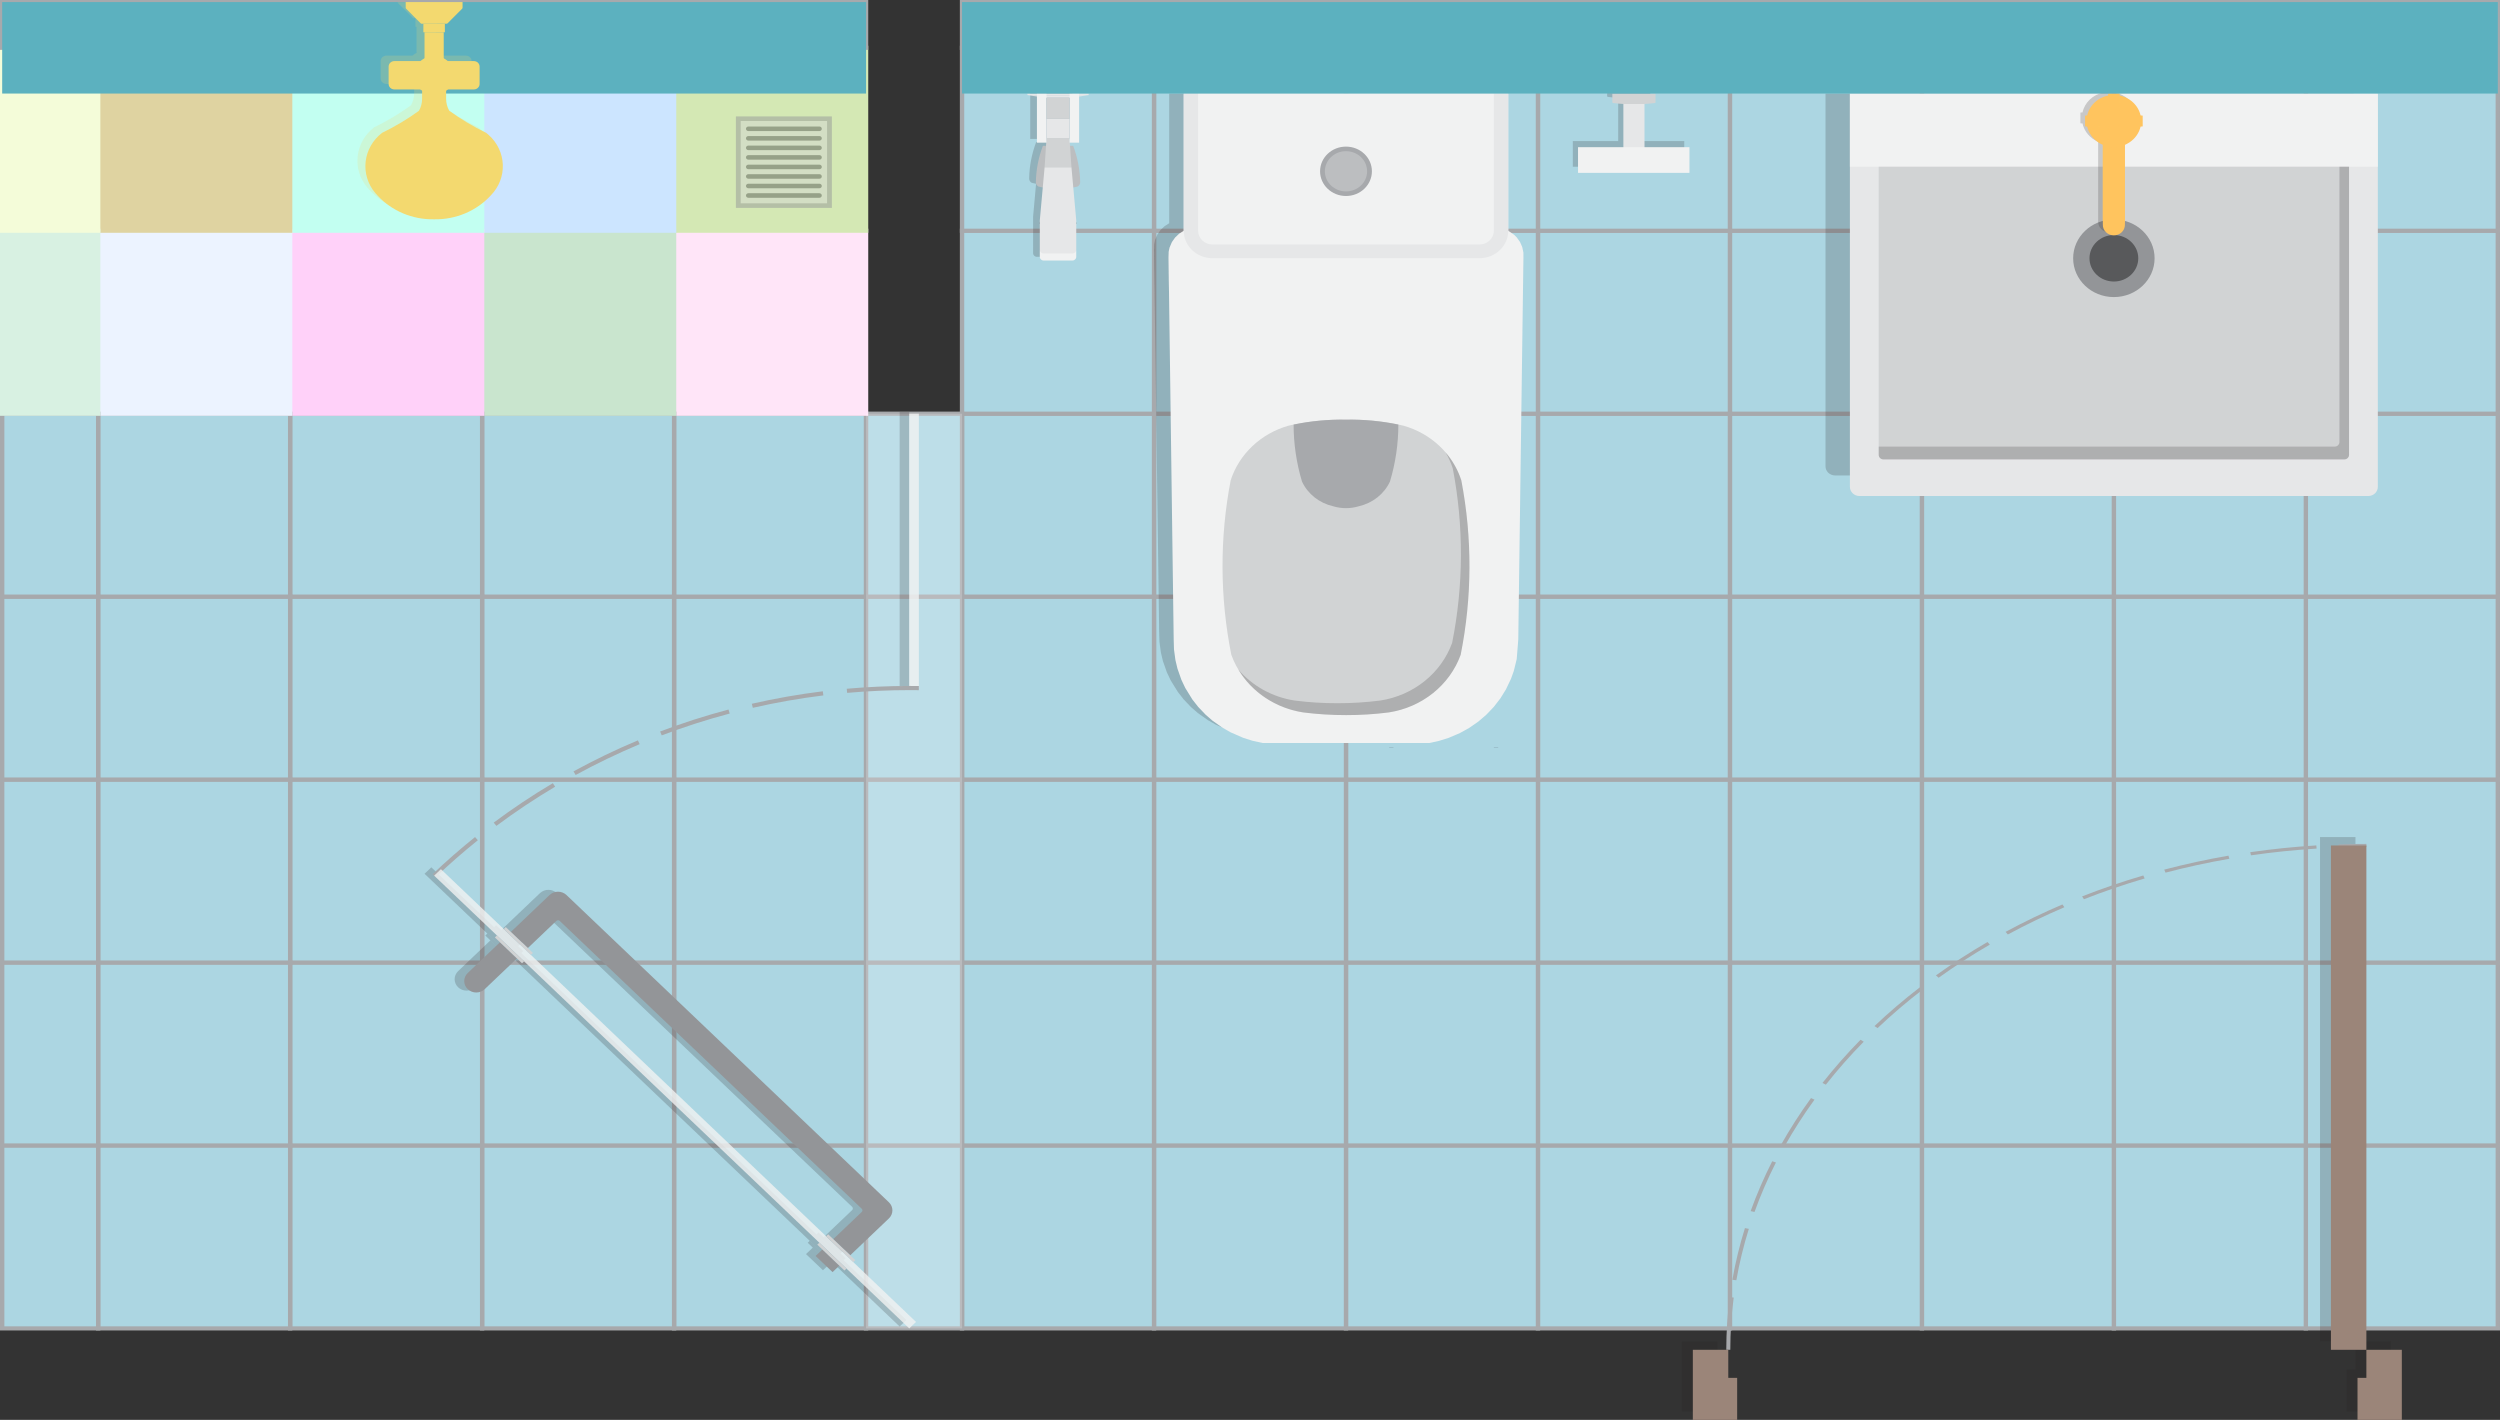 <?xml version="1.0" encoding="UTF-8"?>
<svg xmlns="http://www.w3.org/2000/svg" viewBox="0 0 3148.19 1788.01">
  <rect x="0" y="0" width="3148.19" height="1788.01" fill="#333333" stroke="none"/>
  <defs>
    <style>
      .cls-1 {
        fill: #c9e5ce;
      }

      .cls-2 {
        fill: #fff;
      }

      .cls-3 {
        fill: #a7a9ac;
      }

      .cls-4 {
        opacity: .5;
      }

      .cls-5 {
        fill: #939598;
      }

      .cls-6 {
        fill: #9b8579;
      }

      .cls-7 {
        fill: #ffd1f9;
      }

      .cls-8, .cls-9, .cls-10 {
        opacity: .2;
      }

      .cls-11 {
        opacity: .8;
      }

      .cls-12 {
        fill: #5cb1bf;
      }

      .cls-13 {
        fill: #ffe5f8;
      }

      .cls-14 {
        fill: #cce5ff;
      }

      .cls-15 {
        fill: #dfd3a1;
      }

      .cls-16, .cls-10 {
        fill: #f3d96f;
      }

      .cls-17 {
        fill: #c2fff1;
      }

      .cls-18 {
        fill: #d4e8b4;
      }

      .cls-19 {
        fill: #f1f2f2;
      }

      .cls-9, .cls-20 {
        fill: #231f20;
      }

      .cls-21 {
        fill: #d8f1e2;
      }

      .cls-22 {
        fill: #acd6e2;
      }

      .cls-23 {
        opacity: .1;
      }

      .cls-24 {
        fill: #ffc45e;
      }

      .cls-25 {
        fill: #d1d3d4;
      }

      .cls-26 {
        fill: #e6e7e8;
      }

      .cls-27 {
        fill: #f4fcd9;
      }

      .cls-28 {
        fill: #bcbec0;
      }

      .cls-29 {
        fill: #ecf3ff;
      }

      .cls-30 {
        fill: #58595b;
      }
    </style>
  </defs>
  <g id="Layer_2" data-name="Layer 2">
    <g>
      <g>
        <rect class="cls-22" x="2909.38" y="1436.76" width="230.37" height="241.75" transform="translate(4582.2 -1466.93) rotate(90)"/>
        <path class="cls-3" d="m2900.94,1675.44v-235.61h247.24v235.61h-247.24Zm5.5-230.37v225.13s236.25,0,236.25,0v-225.13s-236.25,0-236.25,0Z"/>
      </g>
      <g>
        <rect class="cls-22" x="2667.63" y="1436.76" width="230.37" height="241.75" transform="translate(4340.45 -1225.19) rotate(90)"/>
        <path class="cls-3" d="m2659.2,1675.44v-235.61h247.24v235.61h-247.24Zm5.5-230.37v225.13s236.25,0,236.25,0v-225.13s-236.25,0-236.25,0Z"/>
      </g>
      <g>
        <rect class="cls-22" x="2425.89" y="1436.76" width="230.37" height="241.75" transform="translate(4098.71 -983.44) rotate(90)"/>
        <path class="cls-3" d="m2417.45,1675.44v-235.61h247.24v235.61h-247.24Zm5.5-230.37v225.13s236.25,0,236.25,0v-225.13s-236.25,0-236.25,0Z"/>
      </g>
      <g>
        <rect class="cls-22" x="2184.14" y="1436.76" width="230.37" height="241.75" transform="translate(3856.96 -741.7) rotate(90)"/>
        <path class="cls-3" d="m2175.71,1675.44v-235.61h247.24v235.61h-247.24Zm5.5-230.37v225.13s236.25,0,236.25,0v-225.13s-236.25,0-236.25,0Z"/>
      </g>
      <g>
        <rect class="cls-22" x="1942.4" y="1436.76" width="230.37" height="241.74" transform="translate(3615.22 -499.95) rotate(90)"/>
        <path class="cls-3" d="m1933.96,1675.44v-235.61h247.24v235.61h-247.24Zm5.5-230.37v225.13s236.25,0,236.25,0v-225.13s-236.25,0-236.25,0Z"/>
      </g>
      <g>
        <rect class="cls-22" x="1700.65" y="1436.76" width="230.37" height="241.75" transform="translate(3373.47 -258.21) rotate(90)"/>
        <path class="cls-3" d="m1692.22,1675.44v-235.61h247.24v235.61h-247.24Zm5.5-230.37v225.13s236.25,0,236.25,0v-225.13s-236.25,0-236.25,0Z"/>
      </g>
      <g>
        <rect class="cls-22" x="1458.91" y="1436.76" width="230.37" height="241.74" transform="translate(3131.73 -16.46) rotate(90)"/>
        <path class="cls-3" d="m1450.47,1675.44v-235.61h247.24v235.61h-247.24Zm5.5-230.37v225.13s236.25,0,236.25,0v-225.13s-236.25,0-236.25,0Z"/>
      </g>
      <g>
        <rect class="cls-22" x="1217.16" y="1436.76" width="230.37" height="241.75" transform="translate(2889.98 225.28) rotate(90)"/>
        <path class="cls-3" d="m1208.73,1675.44v-235.61h247.24v235.61h-247.24Zm5.5-230.37v225.13s236.25,0,236.25,0v-225.13s-236.25,0-236.25,0Z"/>
      </g>
      <g>
        <rect class="cls-22" x="2909.38" y="1206.39" width="230.37" height="241.75" transform="translate(4351.83 -1697.3) rotate(90)"/>
        <path class="cls-3" d="m2900.94,1445.07v-235.61h247.24v235.61h-247.24Zm5.5-230.37v225.13s236.25,0,236.25,0v-225.13s-236.25,0-236.25,0Z"/>
      </g>
      <g>
        <rect class="cls-22" x="2909.38" y="976.02" width="230.37" height="241.75" transform="translate(4121.45 -1927.68) rotate(90)"/>
        <path class="cls-3" d="m2900.94,1214.69v-235.61h247.24v235.61h-247.24Zm5.5-230.37v225.13s236.25,0,236.25,0v-225.13s-236.25,0-236.25,0Z"/>
      </g>
      <g>
        <rect class="cls-22" x="2909.38" y="745.64" width="230.37" height="241.75" transform="translate(3891.08 -2158.05) rotate(90)"/>
        <path class="cls-3" d="m2900.94,984.32v-235.61h247.24v235.61h-247.24Zm5.5-230.37v225.13s236.25,0,236.25,0v-225.13s-236.25,0-236.25,0Z"/>
      </g>
      <g>
        <rect class="cls-22" x="2909.38" y="515.27" width="230.37" height="241.75" transform="translate(3660.71 -2388.42) rotate(90)"/>
        <path class="cls-3" d="m2900.94,753.95v-235.61h247.24v235.61h-247.24Zm5.5-230.37v225.13s236.25,0,236.25,0v-225.13s-236.25,0-236.25,0Z"/>
      </g>
      <g>
        <rect class="cls-22" x="2909.38" y="284.9" width="230.37" height="241.75" transform="translate(3430.34 -2618.79) rotate(90)"/>
        <path class="cls-3" d="m2900.94,523.58v-235.61h247.24v235.61h-247.24Zm5.5-230.37v225.13s236.25,0,236.25,0v-225.13s-236.25,0-236.25,0Z"/>
      </g>
      <g>
        <rect class="cls-22" x="2909.38" y="54.53" width="230.37" height="241.75" transform="translate(3199.96 -2849.17) rotate(90)"/>
        <path class="cls-3" d="m2900.94,293.21V57.59h247.24v235.61h-247.24Zm5.5-230.37v225.13s236.25,0,236.25,0V62.83s-236.25,0-236.25,0Z"/>
      </g>
      <g>
        <rect class="cls-22" x="2995.77" y="-89.46" width="57.59" height="241.75" transform="translate(3055.98 -2993.15) rotate(90)"/>
        <path class="cls-3" d="m2900.94,62.83V0h247.24v62.83h-247.24Zm5.5-57.59v52.35s236.25,0,236.25,0V5.24s-236.25,0-236.25,0Z"/>
      </g>
      <g>
        <rect class="cls-22" x="2667.63" y="1206.39" width="230.37" height="241.75" transform="translate(4110.08 -1455.56) rotate(90)"/>
        <path class="cls-3" d="m2659.2,1445.07v-235.61h247.24v235.61h-247.24Zm5.5-230.37v225.13s236.25,0,236.25,0v-225.13s-236.25,0-236.25,0Z"/>
      </g>
      <g>
        <rect class="cls-22" x="2667.63" y="976.02" width="230.37" height="241.75" transform="translate(3879.71 -1685.93) rotate(90)"/>
        <path class="cls-3" d="m2659.2,1214.69v-235.61h247.24v235.61h-247.24Zm5.5-230.37v225.13s236.25,0,236.25,0v-225.13s-236.25,0-236.25,0Z"/>
      </g>
      <g>
        <rect class="cls-22" x="2667.63" y="745.64" width="230.37" height="241.75" transform="translate(3649.34 -1916.3) rotate(90)"/>
        <path class="cls-3" d="m2659.2,984.32v-235.61h247.24v235.61h-247.24Zm5.5-230.37v225.13s236.25,0,236.25,0v-225.13s-236.25,0-236.25,0Z"/>
      </g>
      <g>
        <rect class="cls-22" x="2667.63" y="515.27" width="230.37" height="241.75" transform="translate(3418.96 -2146.68) rotate(90)"/>
        <path class="cls-3" d="m2659.2,753.95v-235.61h247.24v235.61h-247.24Zm5.5-230.37v225.13s236.25,0,236.25,0v-225.13s-236.25,0-236.25,0Z"/>
      </g>
      <g>
        <rect class="cls-22" x="2667.63" y="284.9" width="230.37" height="241.75" transform="translate(3188.59 -2377.05) rotate(90)"/>
        <path class="cls-3" d="m2659.2,523.58v-235.61h247.24v235.61h-247.24Zm5.5-230.37v225.13s236.25,0,236.25,0v-225.13s-236.25,0-236.25,0Z"/>
      </g>
      <g>
        <rect class="cls-22" x="2667.63" y="54.53" width="230.37" height="241.75" transform="translate(2958.22 -2607.42) rotate(90)"/>
        <path class="cls-3" d="m2659.2,293.21V57.59h247.24v235.61h-247.24Zm5.5-230.37v225.13s236.25,0,236.25,0V62.83s-236.25,0-236.25,0Z"/>
      </g>
      <g>
        <rect class="cls-22" x="2754.02" y="-89.46" width="57.59" height="241.75" transform="translate(2814.24 -2751.4) rotate(90)"/>
        <path class="cls-3" d="m2659.2,62.83V0h247.24v62.83h-247.24Zm5.5-57.59v52.35s236.25,0,236.25,0V5.24s-236.25,0-236.25,0Z"/>
      </g>
      <g>
        <rect class="cls-22" x="2425.89" y="1206.39" width="230.37" height="241.75" transform="translate(3868.33 -1213.81) rotate(90)"/>
        <path class="cls-3" d="m2417.45,1445.07v-235.61h247.24v235.61h-247.24Zm5.5-230.37v225.13s236.25,0,236.25,0v-225.13s-236.25,0-236.25,0Z"/>
      </g>
      <g>
        <rect class="cls-22" x="2425.89" y="976.02" width="230.37" height="241.75" transform="translate(3637.96 -1444.19) rotate(90)"/>
        <path class="cls-3" d="m2417.45,1214.69v-235.61h247.24v235.61h-247.24Zm5.5-230.37v225.13s236.25,0,236.25,0v-225.13s-236.25,0-236.25,0Z"/>
      </g>
      <g>
        <rect class="cls-22" x="2425.89" y="745.64" width="230.37" height="241.75" transform="translate(3407.59 -1674.56) rotate(90)"/>
        <path class="cls-3" d="m2417.45,984.32v-235.61h247.24v235.61h-247.24Zm5.5-230.37v225.13s236.25,0,236.25,0v-225.13s-236.25,0-236.25,0Z"/>
      </g>
      <g>
        <rect class="cls-22" x="2425.89" y="515.27" width="230.37" height="241.75" transform="translate(3177.22 -1904.93) rotate(90)"/>
        <path class="cls-3" d="m2417.45,753.95v-235.61h247.24v235.61h-247.24Zm5.5-230.37v225.13s236.25,0,236.25,0v-225.13s-236.25,0-236.25,0Z"/>
      </g>
      <g>
        <rect class="cls-22" x="2425.89" y="284.9" width="230.37" height="241.75" transform="translate(2946.85 -2135.3) rotate(90)"/>
        <path class="cls-3" d="m2417.45,523.58v-235.61h247.24v235.61h-247.24Zm5.5-230.37v225.13s236.25,0,236.25,0v-225.13s-236.25,0-236.25,0Z"/>
      </g>
      <g>
        <rect class="cls-22" x="2425.89" y="54.53" width="230.37" height="241.75" transform="translate(2716.47 -2365.67) rotate(90)"/>
        <path class="cls-3" d="m2417.45,293.21V57.59h247.24v235.61h-247.24Zm5.5-230.37v225.13s236.25,0,236.25,0V62.83s-236.25,0-236.25,0Z"/>
      </g>
      <g>
        <rect class="cls-22" x="2512.28" y="-89.46" width="57.59" height="241.75" transform="translate(2572.49 -2509.66) rotate(90)"/>
        <path class="cls-3" d="m2417.45,62.83V0h247.24v62.83h-247.24Zm5.5-57.59v52.35s236.25,0,236.25,0V5.24s-236.25,0-236.25,0Z"/>
      </g>
      <g>
        <rect class="cls-22" x="2184.14" y="1206.39" width="230.37" height="241.75" transform="translate(3626.59 -972.07) rotate(90)"/>
        <path class="cls-3" d="m2175.71,1445.07v-235.61h247.24v235.61h-247.24Zm5.5-230.37v225.13s236.25,0,236.25,0v-225.13s-236.25,0-236.25,0Z"/>
      </g>
      <g>
        <rect class="cls-22" x="2184.14" y="976.02" width="230.37" height="241.75" transform="translate(3396.22 -1202.44) rotate(90)"/>
        <path class="cls-3" d="m2175.71,1214.69v-235.61h247.24v235.61h-247.24Zm5.5-230.37v225.13s236.25,0,236.25,0v-225.13s-236.25,0-236.25,0Z"/>
      </g>
      <g>
        <rect class="cls-22" x="2184.14" y="745.64" width="230.37" height="241.75" transform="translate(3165.84 -1432.81) rotate(90)"/>
        <path class="cls-3" d="m2175.71,984.32v-235.61h247.24v235.61h-247.24Zm5.5-230.37v225.13s236.25,0,236.25,0v-225.13s-236.25,0-236.25,0Z"/>
      </g>
      <g>
        <rect class="cls-22" x="2184.14" y="515.27" width="230.37" height="241.75" transform="translate(2935.47 -1663.18) rotate(90)"/>
        <path class="cls-3" d="m2175.71,753.95v-235.61h247.24v235.61h-247.24Zm5.5-230.37v225.13s236.25,0,236.25,0v-225.13s-236.25,0-236.25,0Z"/>
      </g>
      <g>
        <rect class="cls-22" x="2184.14" y="284.9" width="230.37" height="241.75" transform="translate(2705.1 -1893.56) rotate(90)"/>
        <path class="cls-3" d="m2175.71,523.58v-235.61h247.24v235.61h-247.24Zm5.5-230.37v225.13s236.25,0,236.25,0v-225.13s-236.25,0-236.25,0Z"/>
      </g>
      <g>
        <rect class="cls-22" x="2184.14" y="54.53" width="230.37" height="241.75" transform="translate(2474.73 -2123.93) rotate(90)"/>
        <path class="cls-3" d="m2175.71,293.21V57.59h247.24v235.61h-247.24Zm5.5-230.37v225.13s236.25,0,236.25,0V62.83s-236.25,0-236.25,0Z"/>
      </g>
      <g>
        <rect class="cls-22" x="2270.53" y="-89.46" width="57.59" height="241.75" transform="translate(2330.75 -2267.91) rotate(90)"/>
        <path class="cls-3" d="m2175.71,62.83V0h247.24v62.83h-247.24Zm5.5-57.59v52.35s236.25,0,236.25,0V5.24s-236.25,0-236.25,0Z"/>
      </g>
      <g>
        <rect class="cls-22" x="1942.4" y="1206.39" width="230.37" height="241.74" transform="translate(3384.84 -730.32) rotate(90)"/>
        <path class="cls-3" d="m1933.96,1445.07v-235.61h247.24v235.61h-247.24Zm5.5-230.37v225.13s236.25,0,236.25,0v-225.13s-236.25,0-236.25,0Z"/>
      </g>
      <g>
        <rect class="cls-22" x="1942.4" y="976.02" width="230.37" height="241.74" transform="translate(3154.47 -960.7) rotate(90)"/>
        <path class="cls-3" d="m1933.96,1214.69v-235.61h247.24v235.61h-247.24Zm5.5-230.37v225.13s236.25,0,236.25,0v-225.13s-236.25,0-236.25,0Z"/>
      </g>
      <g>
        <rect class="cls-22" x="1942.4" y="745.64" width="230.37" height="241.74" transform="translate(2924.1 -1191.07) rotate(90)"/>
        <path class="cls-3" d="m1933.96,984.32v-235.61h247.24v235.61h-247.24Zm5.5-230.37v225.13s236.25,0,236.25,0v-225.13s-236.25,0-236.25,0Z"/>
      </g>
      <g>
        <rect class="cls-22" x="1942.4" y="515.27" width="230.37" height="241.74" transform="translate(2693.73 -1421.44) rotate(90)"/>
        <path class="cls-3" d="m1933.96,753.95v-235.61h247.24v235.61h-247.24Zm5.5-230.37v225.13s236.25,0,236.25,0v-225.13s-236.25,0-236.25,0Z"/>
      </g>
      <g>
        <rect class="cls-22" x="1942.4" y="284.9" width="230.37" height="241.74" transform="translate(2463.36 -1651.81) rotate(90)"/>
        <path class="cls-3" d="m1933.96,523.58v-235.61h247.24v235.61h-247.24Zm5.5-230.37v225.13s236.25,0,236.25,0v-225.13s-236.25,0-236.25,0Z"/>
      </g>
      <g>
        <rect class="cls-22" x="1942.4" y="54.53" width="230.37" height="241.74" transform="translate(2232.98 -1882.18) rotate(90)"/>
        <path class="cls-3" d="m1933.96,293.21V57.59h247.24v235.61h-247.24Zm5.5-230.37v225.13s236.25,0,236.25,0V62.83s-236.25,0-236.25,0Z"/>
      </g>
      <g>
        <rect class="cls-22" x="2028.79" y="-89.46" width="57.59" height="241.74" transform="translate(2089 -2026.17) rotate(90)"/>
        <path class="cls-3" d="m1933.96,62.83V0h247.24v62.83h-247.24Zm5.5-57.59v52.35s236.25,0,236.25,0V5.24s-236.25,0-236.25,0Z"/>
      </g>
      <g>
        <rect class="cls-22" x="1700.65" y="1206.39" width="230.37" height="241.75" transform="translate(3143.1 -488.58) rotate(90)"/>
        <path class="cls-3" d="m1692.22,1445.07v-235.61h247.24v235.61h-247.24Zm5.5-230.37v225.13s236.25,0,236.25,0v-225.13s-236.25,0-236.25,0Z"/>
      </g>
      <g>
        <rect class="cls-22" x="1700.65" y="976.02" width="230.37" height="241.75" transform="translate(2912.73 -718.95) rotate(90)"/>
        <path class="cls-3" d="m1692.22,1214.69v-235.61h247.24v235.61h-247.24Zm5.5-230.37v225.13s236.25,0,236.25,0v-225.13s-236.25,0-236.25,0Z"/>
      </g>
      <g>
        <rect class="cls-22" x="1700.65" y="745.64" width="230.37" height="241.75" transform="translate(2682.35 -949.32) rotate(90)"/>
        <path class="cls-3" d="m1692.22,984.32v-235.61h247.24v235.61h-247.24Zm5.5-230.37v225.13s236.25,0,236.25,0v-225.13s-236.25,0-236.25,0Z"/>
      </g>
      <g>
        <rect class="cls-22" x="1700.65" y="515.27" width="230.37" height="241.75" transform="translate(2451.98 -1179.69) rotate(90)"/>
        <path class="cls-3" d="m1692.22,753.95v-235.61h247.24v235.61h-247.24Zm5.5-230.37v225.13s236.25,0,236.25,0v-225.13s-236.25,0-236.25,0Z"/>
      </g>
      <g>
        <rect class="cls-22" x="1700.65" y="284.9" width="230.37" height="241.75" transform="translate(2221.61 -1410.07) rotate(90)"/>
        <path class="cls-3" d="m1692.22,523.58v-235.61h247.24v235.61h-247.24Zm5.5-230.37v225.13s236.25,0,236.25,0v-225.13s-236.25,0-236.25,0Z"/>
      </g>
      <g>
        <rect class="cls-22" x="1700.65" y="54.53" width="230.37" height="241.75" transform="translate(1991.24 -1640.44) rotate(90)"/>
        <path class="cls-3" d="m1692.22,293.21V57.59h247.24v235.61h-247.24Zm5.5-230.37v225.13s236.25,0,236.25,0V62.83s-236.25,0-236.25,0Z"/>
      </g>
      <g>
        <rect class="cls-22" x="1787.04" y="-89.46" width="57.59" height="241.75" transform="translate(1847.26 -1784.42) rotate(90)"/>
        <path class="cls-3" d="m1692.22,62.83V0h247.24v62.83h-247.24Zm5.5-57.59v52.35s236.25,0,236.25,0V5.24s-236.25,0-236.25,0Z"/>
      </g>
      <g>
        <rect class="cls-22" x="1458.91" y="1206.39" width="230.37" height="241.74" transform="translate(2901.35 -246.83) rotate(90)"/>
        <path class="cls-3" d="m1450.47,1445.07v-235.61h247.24v235.61h-247.24Zm5.5-230.37v225.13s236.25,0,236.25,0v-225.13s-236.25,0-236.25,0Z"/>
      </g>
      <g>
        <rect class="cls-22" x="1458.91" y="976.02" width="230.37" height="241.74" transform="translate(2670.98 -477.21) rotate(90)"/>
        <path class="cls-3" d="m1450.47,1214.69v-235.61h247.24v235.61h-247.24Zm5.5-230.37v225.13s236.25,0,236.25,0v-225.13s-236.25,0-236.25,0Z"/>
      </g>
      <g>
        <rect class="cls-22" x="1458.91" y="745.64" width="230.37" height="241.74" transform="translate(2440.61 -707.58) rotate(90)"/>
        <path class="cls-3" d="m1450.47,984.32v-235.61h247.24v235.61h-247.24Zm5.5-230.37v225.13s236.25,0,236.25,0v-225.13s-236.25,0-236.25,0Z"/>
      </g>
      <g>
        <rect class="cls-22" x="1458.91" y="515.27" width="230.37" height="241.74" transform="translate(2210.24 -937.95) rotate(90)"/>
        <path class="cls-3" d="m1450.47,753.95v-235.61h247.24v235.61h-247.24Zm5.5-230.37v225.13s236.25,0,236.25,0v-225.13s-236.25,0-236.25,0Z"/>
      </g>
      <g>
        <rect class="cls-22" x="1458.91" y="284.9" width="230.37" height="241.74" transform="translate(1979.87 -1168.32) rotate(90)"/>
        <path class="cls-3" d="m1450.47,523.58v-235.61h247.24v235.61h-247.24Zm5.5-230.37v225.13s236.25,0,236.25,0v-225.13s-236.25,0-236.25,0Z"/>
      </g>
      <g>
        <rect class="cls-22" x="1458.91" y="54.53" width="230.37" height="241.74" transform="translate(1749.49 -1398.69) rotate(90)"/>
        <path class="cls-3" d="m1450.47,293.21V57.59h247.24v235.61h-247.24Zm5.5-230.37v225.13s236.25,0,236.25,0V62.83s-236.25,0-236.25,0Z"/>
      </g>
      <g>
        <rect class="cls-22" x="1545.3" y="-89.46" width="57.59" height="241.74" transform="translate(1605.51 -1542.68) rotate(90)"/>
        <path class="cls-3" d="m1450.47,62.83V0h247.24v62.83h-247.24Zm5.5-57.59v52.35s236.25,0,236.25,0V5.24s-236.25,0-236.25,0Z"/>
      </g>
      <g>
        <rect class="cls-22" x="1217.16" y="1206.39" width="230.37" height="241.75" transform="translate(2659.61 -5.09) rotate(90)"/>
        <path class="cls-3" d="m1208.73,1445.07v-235.61h247.24v235.61h-247.24Zm5.5-230.37v225.13s236.25,0,236.25,0v-225.13s-236.25,0-236.25,0Z"/>
      </g>
      <g>
        <rect class="cls-22" x="1217.16" y="976.02" width="230.37" height="241.75" transform="translate(2429.24 -235.46) rotate(90)"/>
        <path class="cls-3" d="m1208.73,1214.69v-235.61h247.24v235.61h-247.24Zm5.5-230.37v225.13s236.25,0,236.25,0v-225.13s-236.25,0-236.25,0Z"/>
      </g>
      <g>
        <rect class="cls-22" x="1217.16" y="745.64" width="230.37" height="241.75" transform="translate(2198.86 -465.83) rotate(90)"/>
        <path class="cls-3" d="m1208.73,984.32v-235.61h247.24v235.61h-247.24Zm5.5-230.37v225.13s236.25,0,236.25,0v-225.13s-236.25,0-236.25,0Z"/>
      </g>
      <g>
        <rect class="cls-22" x="1217.16" y="515.27" width="230.37" height="241.75" transform="translate(1968.49 -696.2) rotate(90)"/>
        <path class="cls-3" d="m1208.73,753.95v-235.61h247.24v235.61h-247.24Zm5.5-230.37v225.13s236.25,0,236.25,0v-225.13s-236.25,0-236.25,0Z"/>
      </g>
      <g>
        <rect class="cls-22" x="1217.16" y="284.9" width="230.37" height="241.75" transform="translate(1738.12 -926.58) rotate(90)"/>
        <path class="cls-3" d="m1208.73,523.58v-235.61h247.24v235.61h-247.24Zm5.5-230.37v225.13s236.25,0,236.25,0v-225.13s-236.25,0-236.25,0Z"/>
      </g>
      <g>
        <rect class="cls-22" x="1217.16" y="54.53" width="230.37" height="241.75" transform="translate(1507.75 -1156.95) rotate(90)"/>
        <path class="cls-3" d="m1208.73,293.21V57.59h247.24v235.61h-247.24Zm5.5-230.37v225.13s236.25,0,236.25,0V62.83s-236.25,0-236.25,0Z"/>
      </g>
      <g>
        <rect class="cls-22" x="1303.55" y="-89.46" width="57.59" height="241.75" transform="translate(1363.76 -1300.93) rotate(90)"/>
        <path class="cls-3" d="m1208.73,62.83V0h247.24v62.83h-247.24Zm5.5-57.59v52.35s236.25,0,236.25,0V5.24s-236.25,0-236.25,0Z"/>
      </g>
      <g>
        <rect class="cls-22" x="854.54" y="1436.76" width="230.37" height="241.75" transform="translate(2527.36 587.9) rotate(90)"/>
        <path class="cls-3" d="m846.11,1675.44v-235.61h247.24v235.61h-247.24Zm5.5-230.37v225.13s236.25,0,236.25,0v-225.13s-236.25,0-236.25,0Z"/>
      </g>
      <g>
        <rect class="cls-22" x="854.54" y="1206.39" width="230.37" height="241.75" transform="translate(2296.99 357.53) rotate(90)"/>
        <path class="cls-3" d="m846.11,1445.07v-235.61h247.24v235.61h-247.24Zm5.5-230.37v225.13s236.25,0,236.25,0v-225.13s-236.25,0-236.25,0Z"/>
      </g>
      <g>
        <rect class="cls-22" x="854.54" y="976.02" width="230.37" height="241.75" transform="translate(2066.62 127.16) rotate(90)"/>
        <path class="cls-3" d="m846.11,1214.69v-235.61h247.24v235.61h-247.24Zm5.5-230.37v225.13s236.25,0,236.25,0v-225.13s-236.25,0-236.25,0Z"/>
      </g>
      <g>
        <rect class="cls-22" x="854.54" y="745.64" width="230.37" height="241.75" transform="translate(1836.25 -103.21) rotate(90)"/>
        <path class="cls-3" d="m846.11,984.32v-235.61h247.24v235.61h-247.24Zm5.5-230.37v225.13s236.25,0,236.25,0v-225.13s-236.25,0-236.25,0Z"/>
      </g>
      <g>
        <rect class="cls-22" x="854.54" y="515.27" width="230.37" height="241.75" transform="translate(1605.87 -333.59) rotate(90)"/>
        <path class="cls-3" d="m846.11,753.95v-235.61h247.24v235.61h-247.24Zm5.5-230.37v225.13s236.25,0,236.25,0v-225.13s-236.25,0-236.25,0Z"/>
      </g>
      <g>
        <rect class="cls-22" x="1035.85" y="1497.2" width="230.37" height="120.87" transform="translate(2708.67 406.59) rotate(90)"/>
        <path class="cls-3" d="m1087.85,1675.44v-235.61h126.37v235.61h-126.37Zm5.5-230.37v225.13s115.37,0,115.37,0v-225.13s-115.37,0-115.37,0Z"/>
      </g>
      <g>
        <rect class="cls-22" x="1035.85" y="1266.82" width="230.37" height="120.87" transform="translate(2478.3 176.22) rotate(90)"/>
        <path class="cls-3" d="m1087.85,1445.07v-235.61h126.37v235.61h-126.37Zm5.5-230.37v225.13s115.37,0,115.37,0v-225.13s-115.37,0-115.37,0Z"/>
      </g>
      <g>
        <rect class="cls-22" x="1035.85" y="1036.45" width="230.37" height="120.87" transform="translate(2247.93 -54.15) rotate(90)"/>
        <path class="cls-3" d="m1087.85,1214.69v-235.61h126.37v235.61h-126.37Zm5.5-230.37v225.13s115.37,0,115.37,0v-225.13s-115.37,0-115.37,0Z"/>
      </g>
      <g>
        <rect class="cls-22" x="1035.85" y="806.08" width="230.37" height="120.87" transform="translate(2017.56 -284.52) rotate(90)"/>
        <path class="cls-3" d="m1087.85,984.32v-235.61h126.37v235.61h-126.37Zm5.5-230.37v225.13s115.37,0,115.37,0v-225.13s-115.37,0-115.37,0Z"/>
      </g>
      <g>
        <rect class="cls-22" x="1035.85" y="575.71" width="230.37" height="120.87" transform="translate(1787.18 -514.9) rotate(90)"/>
        <path class="cls-3" d="m1087.85,753.95v-235.61h126.37v235.61h-126.37Zm5.5-230.37v225.13s115.37,0,115.37,0v-225.13s-115.37,0-115.37,0Z"/>
      </g>
      <g>
        <rect class="cls-13" x="854.54" y="284.9" width="230.37" height="241.75" transform="translate(1375.5 -563.96) rotate(90)"/>
        <path class="cls-13" d="m846.11,523.58v-235.61h247.24v235.61h-247.24Zm5.5-230.37v225.13s236.25,0,236.25,0v-225.13s-236.25,0-236.25,0Z"/>
      </g>
      <g>
        <rect class="cls-18" x="854.54" y="54.53" width="230.37" height="241.75" transform="translate(1145.13 -794.33) rotate(90)"/>
        <path class="cls-18" d="m846.11,293.21V57.59h247.24v235.61h-247.24Zm5.5-230.37v225.13s236.25,0,236.25,0V62.83s-236.25,0-236.25,0Z"/>
      </g>
      <g>
        <rect class="cls-22" x="940.93" y="-89.46" width="57.59" height="241.75" transform="translate(1001.15 -938.31) rotate(90)"/>
        <path class="cls-3" d="m846.11,62.83V0h247.24v62.83h-247.24Zm5.5-57.59v52.35s236.25,0,236.25,0V5.24s-236.25,0-236.25,0Z"/>
      </g>
      <g>
        <rect class="cls-22" x="612.8" y="1436.76" width="230.37" height="241.75" transform="translate(2285.62 829.65) rotate(90)"/>
        <path class="cls-3" d="m604.36,1675.44v-235.61h247.24v235.61h-247.24Zm5.5-230.37v225.13s236.25,0,236.25,0v-225.13s-236.25,0-236.25,0Z"/>
      </g>
      <g>
        <rect class="cls-22" x="612.8" y="1206.39" width="230.37" height="241.75" transform="translate(2055.25 599.28) rotate(90)"/>
        <path class="cls-3" d="m604.36,1445.07v-235.61h247.24v235.61h-247.24Zm5.5-230.37v225.13s236.25,0,236.25,0v-225.13s-236.25,0-236.25,0Z"/>
      </g>
      <g>
        <rect class="cls-22" x="612.8" y="976.02" width="230.37" height="241.75" transform="translate(1824.87 368.9) rotate(90)"/>
        <path class="cls-3" d="m604.36,1214.69v-235.61h247.24v235.61h-247.24Zm5.5-230.37v225.13s236.25,0,236.25,0v-225.13s-236.25,0-236.25,0Z"/>
      </g>
      <g>
        <rect class="cls-22" x="612.8" y="745.64" width="230.37" height="241.75" transform="translate(1594.5 138.53) rotate(90)"/>
        <path class="cls-3" d="m604.36,984.32v-235.61h247.24v235.61h-247.24Zm5.5-230.37v225.13s236.25,0,236.25,0v-225.13s-236.25,0-236.25,0Z"/>
      </g>
      <g>
        <rect class="cls-22" x="612.8" y="515.27" width="230.37" height="241.75" transform="translate(1364.13 -91.84) rotate(90)"/>
        <path class="cls-3" d="m604.36,753.95v-235.61h247.24v235.61h-247.24Zm5.5-230.37v225.13s236.25,0,236.25,0v-225.13s-236.25,0-236.25,0Z"/>
      </g>
      <g>
        <rect class="cls-1" x="612.8" y="284.9" width="230.37" height="241.75" transform="translate(1133.76 -322.21) rotate(90)"/>
        <path class="cls-1" d="m604.36,523.58v-235.61h247.24v235.61h-247.24Zm5.5-230.37v225.13s236.25,0,236.25,0v-225.13s-236.25,0-236.25,0Z"/>
      </g>
      <g>
        <rect class="cls-14" x="612.8" y="54.53" width="230.37" height="241.75" transform="translate(903.38 -552.59) rotate(90)"/>
        <path class="cls-14" d="m604.36,293.21V57.59h247.24v235.61h-247.24Zm5.5-230.37v225.13s236.25,0,236.25,0V62.83s-236.25,0-236.25,0Z"/>
      </g>
      <g>
        <rect class="cls-22" x="699.19" y="-89.46" width="57.59" height="241.75" transform="translate(759.4 -696.57) rotate(90)"/>
        <path class="cls-3" d="m604.36,62.83V0h247.24v62.83h-247.24Zm5.5-57.59v52.35s236.25,0,236.25,0V5.24s-236.25,0-236.25,0Z"/>
      </g>
      <g>
        <rect class="cls-22" x="371.05" y="1436.76" width="230.37" height="241.75" transform="translate(2043.87 1071.39) rotate(90)"/>
        <path class="cls-3" d="m362.62,1675.44v-235.61h247.24v235.61h-247.24Zm5.5-230.37v225.13s236.25,0,236.25,0v-225.13s-236.25,0-236.25,0Z"/>
      </g>
      <g>
        <rect class="cls-22" x="371.05" y="1206.39" width="230.37" height="241.75" transform="translate(1813.5 841.02) rotate(90)"/>
        <path class="cls-3" d="m362.62,1445.07v-235.61h247.24v235.61h-247.24Zm5.5-230.37v225.13s236.25,0,236.25,0v-225.13s-236.25,0-236.25,0Z"/>
      </g>
      <g>
        <rect class="cls-22" x="371.05" y="976.02" width="230.37" height="241.75" transform="translate(1583.13 610.65) rotate(90)"/>
        <path class="cls-3" d="m362.62,1214.69v-235.61h247.24v235.61h-247.24Zm5.5-230.37v225.13s236.25,0,236.25,0v-225.13s-236.25,0-236.25,0Z"/>
      </g>
      <g>
        <rect class="cls-22" x="371.05" y="745.64" width="230.37" height="241.75" transform="translate(1352.76 380.28) rotate(90)"/>
        <path class="cls-3" d="m362.62,984.32v-235.61h247.24v235.61h-247.24Zm5.5-230.37v225.13s236.25,0,236.25,0v-225.13s-236.25,0-236.25,0Z"/>
      </g>
      <g>
        <rect class="cls-22" x="371.05" y="515.27" width="230.37" height="241.75" transform="translate(1122.38 149.9) rotate(90)"/>
        <path class="cls-3" d="m362.62,753.95v-235.61h247.24v235.61h-247.24Zm5.5-230.37v225.13s236.25,0,236.25,0v-225.13s-236.25,0-236.25,0Z"/>
      </g>
      <g>
        <rect class="cls-7" x="371.05" y="284.9" width="230.37" height="241.75" transform="translate(892.01 -80.47) rotate(90)"/>
        <path class="cls-7" d="m362.62,523.58v-235.61h247.24v235.61h-247.24Zm5.5-230.37v225.13s236.25,0,236.25,0v-225.13s-236.25,0-236.25,0Z"/>
      </g>
      <g>
        <rect class="cls-17" x="371.05" y="54.53" width="230.37" height="241.75" transform="translate(661.64 -310.84) rotate(90)"/>
        <path class="cls-17" d="m362.62,293.21V57.59h247.24v235.61h-247.24Zm5.5-230.37v225.13s236.25,0,236.25,0V62.83s-236.25,0-236.25,0Z"/>
      </g>
      <g>
        <rect class="cls-22" x="457.44" y="-89.46" width="57.59" height="241.75" transform="translate(517.66 -454.82) rotate(90)"/>
        <path class="cls-3" d="m362.62,62.83V0h247.24v62.83h-247.24Zm5.5-57.59v52.35s236.25,0,236.25,0V5.24s-236.25,0-236.25,0Z"/>
      </g>
      <g>
        <rect class="cls-22" x="129.31" y="1436.76" width="230.37" height="241.74" transform="translate(1802.13 1313.14) rotate(90)"/>
        <path class="cls-3" d="m120.87,1675.44v-235.61h247.24v235.61H120.87Zm5.5-230.37v225.13s236.25,0,236.25,0v-225.13s-236.25,0-236.25,0Z"/>
      </g>
      <g>
        <rect class="cls-22" x="129.31" y="1206.39" width="230.37" height="241.74" transform="translate(1571.75 1082.77) rotate(90)"/>
        <path class="cls-3" d="m120.87,1445.07v-235.61h247.24v235.61H120.87Zm5.5-230.37v225.13s236.25,0,236.25,0v-225.13s-236.25,0-236.25,0Z"/>
      </g>
      <g>
        <rect class="cls-22" x="129.31" y="976.02" width="230.37" height="241.74" transform="translate(1341.38 852.39) rotate(90)"/>
        <path class="cls-3" d="m120.87,1214.69v-235.61h247.24v235.61H120.87Zm5.5-230.37v225.13s236.25,0,236.25,0v-225.13s-236.25,0-236.25,0Z"/>
      </g>
      <g>
        <rect class="cls-22" x="129.31" y="745.64" width="230.37" height="241.74" transform="translate(1111.01 622.02) rotate(90)"/>
        <path class="cls-3" d="m120.87,984.32v-235.61h247.24v235.61H120.87Zm5.5-230.37v225.13s236.25,0,236.25,0v-225.13s-236.25,0-236.25,0Z"/>
      </g>
      <g>
        <rect class="cls-22" x="129.31" y="515.27" width="230.37" height="241.74" transform="translate(880.64 391.65) rotate(90)"/>
        <path class="cls-3" d="m120.87,753.95v-235.61h247.24v235.61H120.87Zm5.5-230.37v225.13s236.25,0,236.25,0v-225.13s-236.25,0-236.25,0Z"/>
      </g>
      <g>
        <rect class="cls-29" x="129.31" y="284.9" width="230.37" height="241.74" transform="translate(650.27 161.28) rotate(90)"/>
        <path class="cls-29" d="m120.87,523.58v-235.61h247.24v235.61H120.87Zm5.5-230.37v225.13s236.25,0,236.25,0v-225.13s-236.25,0-236.25,0Z"/>
      </g>
      <g>
        <rect class="cls-15" x="129.31" y="54.53" width="230.37" height="241.74" transform="translate(419.89 -69.09) rotate(90)"/>
        <path class="cls-15" d="m120.87,293.21V57.59h247.24v235.61H120.87Zm5.5-230.37v225.13s236.25,0,236.25,0V62.83s-236.25,0-236.25,0Z"/>
      </g>
      <g>
        <rect class="cls-22" x="215.7" y="-89.46" width="57.59" height="241.74" transform="translate(275.91 -213.08) rotate(90)"/>
        <path class="cls-3" d="m120.87,62.83V0h247.24v62.83H120.87Zm5.5-57.59v52.35s236.25,0,236.25,0V5.24s-236.25,0-236.25,0Z"/>
      </g>
      <g>
        <rect class="cls-22" x="-52" y="1497.2" width="230.37" height="120.87" transform="translate(1620.82 1494.45) rotate(90)"/>
        <path class="cls-3" d="m0,1675.44v-235.61h126.37v235.61H0Zm5.5-230.37v225.13s115.37,0,115.37,0v-225.13s-115.37,0-115.37,0Z"/>
      </g>
      <g>
        <rect class="cls-22" x="-52" y="1266.82" width="230.37" height="120.87" transform="translate(1390.45 1264.07) rotate(90)"/>
        <path class="cls-3" d="m0,1445.07v-235.61h126.37v235.61H0Zm5.5-230.37v225.13s115.37,0,115.37,0v-225.13s-115.37,0-115.37,0Z"/>
      </g>
      <g>
        <rect class="cls-22" x="-52" y="1036.45" width="230.37" height="120.87" transform="translate(1160.07 1033.7) rotate(90)"/>
        <path class="cls-3" d="m0,1214.69v-235.61h126.37v235.61H0Zm5.5-230.37v225.13s115.37,0,115.37,0v-225.13s-115.37,0-115.37,0Z"/>
      </g>
      <g>
        <rect class="cls-22" x="-52" y="806.08" width="230.37" height="120.87" transform="translate(929.7 803.33) rotate(90)"/>
        <path class="cls-3" d="m0,984.32v-235.61h126.37v235.61H0Zm5.5-230.37v225.13s115.37,0,115.37,0v-225.13s-115.37,0-115.37,0Z"/>
      </g>
      <g>
        <rect class="cls-22" x="-52" y="575.71" width="230.37" height="120.87" transform="translate(699.33 572.96) rotate(90)"/>
        <path class="cls-3" d="m0,753.95v-235.61h126.37v235.61H0Zm5.5-230.37v225.13s115.37,0,115.37,0v-225.13s-115.37,0-115.37,0Z"/>
      </g>
      <g>
        <rect class="cls-21" x="-52" y="345.34" width="230.37" height="120.87" transform="translate(468.96 342.59) rotate(90)"/>
        <path class="cls-21" d="m0,523.58v-235.61h126.37v235.61H0Zm5.5-230.37v225.13s115.37,0,115.37,0v-225.13s-115.37,0-115.37,0Z"/>
      </g>
      <g>
        <rect class="cls-27" x="-52" y="114.96" width="230.37" height="120.87" transform="translate(238.59 112.21) rotate(90)"/>
        <path class="cls-27" d="m0,293.21V57.59h126.37v235.61H0ZM5.5,62.83v225.13s115.37,0,115.37,0V62.83s-115.37,0-115.37,0Z"/>
      </g>
      <g>
        <rect class="cls-22" x="34.39" y="-29.02" width="57.59" height="120.87" transform="translate(94.6 -31.77) rotate(90)"/>
        <path class="cls-3" d="m0,62.83V0h126.37v62.83H0ZM5.5,5.24v52.35s115.37,0,115.37,0V5.24s-115.37,0-115.37,0Z"/>
      </g>
    </g>
    <g class="cls-4">
      <rect class="cls-5" x="929.53" y="143.76" width="115.19" height="120.87" transform="translate(1191.32 -782.93) rotate(90)"/>
      <rect class="cls-25" x="935.29" y="149.8" width="103.67" height="108.79" transform="translate(1191.32 -782.93) rotate(90)"/>
      <g>
        <path class="cls-30" d="m939.38,162.19h0c0-1.58,1.35-2.87,3.01-2.87h89.47c1.65,0,3.01,1.29,3.01,2.87h0c0,1.58-1.35,2.87-3.01,2.87h-89.47c-1.65,0-3.01-1.29-3.01-2.87Z"/>
        <path class="cls-30" d="m939.38,174.19h0c0-1.58,1.35-2.87,3.01-2.87h89.47c1.65,0,3.01,1.29,3.01,2.87h0c0,1.58-1.35,2.87-3.01,2.87h-89.47c-1.65,0-3.01-1.29-3.01-2.87Z"/>
        <path class="cls-30" d="m939.38,186.19h0c0-1.58,1.35-2.87,3.01-2.87h89.47c1.65,0,3.01,1.29,3.01,2.87h0c0,1.58-1.35,2.87-3.01,2.87h-89.47c-1.65,0-3.01-1.29-3.01-2.87Z"/>
        <path class="cls-30" d="m939.38,198.2h0c0-1.58,1.35-2.86,3.01-2.86h89.47c1.65,0,3.01,1.29,3.01,2.86h0c0,1.58-1.35,2.87-3.01,2.87h-89.47c-1.65,0-3.01-1.29-3.01-2.87Z"/>
        <path class="cls-30" d="m939.38,210.2h0c0-1.58,1.35-2.87,3.01-2.87h89.47c1.65,0,3.01,1.29,3.01,2.87h0c0,1.58-1.35,2.87-3.01,2.87h-89.47c-1.65,0-3.01-1.29-3.01-2.87Z"/>
        <path class="cls-30" d="m939.38,222.2h0c0-1.58,1.35-2.87,3.01-2.87h89.47c1.65,0,3.01,1.29,3.01,2.87h0c0,1.58-1.35,2.87-3.01,2.87h-89.47c-1.65,0-3.01-1.29-3.01-2.87Z"/>
        <path class="cls-30" d="m939.38,234.2h0c0-1.58,1.35-2.87,3.01-2.87h89.47c1.65,0,3.01,1.29,3.01,2.87h0c0,1.58-1.35,2.87-3.01,2.87h-89.47c-1.65,0-3.01-1.29-3.01-2.87Z"/>
        <path class="cls-30" d="m939.38,246.2h0c0-1.58,1.35-2.87,3.01-2.87h89.47c1.65,0,3.01,1.29,3.01,2.87h0c0,1.58-1.35,2.87-3.01,2.87h-89.47c-1.65,0-3.01-1.29-3.01-2.87Z"/>
      </g>
    </g>
  </g>
  <g id="Layer_1" data-name="Layer 1">
    <g id="LWPOLYLINE" class="cls-8">
      <rect class="cls-2" x="1090.6" y="520.96" width="120.87" height="1151.86"/>
    </g>
    <g id="LWPOLYLINE-2" data-name="LWPOLYLINE">
      <rect class="cls-12" x="2.75" y="2.62" width="1087.85" height="115.19"/>
    </g>
    <g>
      <g class="cls-8">
        <g id="LWPOLYLINE-3" data-name="LWPOLYLINE">
          <polygon class="cls-20" points="2966.19 1689.21 2966.19 1724.49 2955.03 1724.49 2955.03 1777.42 3010.83 1777.42 3010.83 1689.21 2966.19 1689.21 2966.19 1689.21"/>
        </g>
        <g id="LWPOLYLINE-4" data-name="LWPOLYLINE">
          <polygon class="cls-20" points="2162.66 1689.21 2162.66 1724.49 2173.82 1724.49 2173.82 1777.42 2118.02 1777.42 2118.02 1689.21 2162.66 1689.21 2162.66 1689.21"/>
        </g>
        <g id="LWPOLYLINE-5" data-name="LWPOLYLINE">
          <rect class="cls-20" x="2921.55" y="1054.09" width="44.64" height="635.11"/>
        </g>
      </g>
      <g id="ARC">
        <path class="cls-3" d="m2173.86,1699.79c0-22.1,1.45-44.38,4.3-66.22l5.05.41c-2.84,21.71-4.28,43.85-4.28,65.81h-5.08Zm7.66-88.17c3.83-21.85,9.15-43.76,15.83-65.12l4.93.96c-6.64,21.23-11.93,43-15.73,64.71l-5.03-.55Zm23.01-86.5c7.63-21.19,16.77-42.31,27.17-62.76l4.71,1.5c-10.33,20.32-19.42,41.31-26.99,62.36l-4.88-1.1Zm38.08-83.19c11.29-20.13,24.06-40.04,37.96-59.16l4.4,2c-13.81,19-26.51,38.78-37.72,58.78l-4.64-1.63Zm52.35-78.16c14.71-18.7,30.85-37.01,47.96-54.43l4.01,2.46c-17,17.31-33.04,35.51-47.66,54.09l-4.31-2.12Zm65.52-71.67c17.84-16.92,37.02-33.3,56.99-48.68l3.54,2.87c-19.85,15.29-38.9,31.56-56.64,48.38l-3.9-2.57Zm77.36-63.83c20.63-14.83,42.48-28.96,64.92-42.01l3.01,3.23c-22.3,12.97-44.01,27.02-64.51,41.75l-3.42-2.97Zm87.72-54.8c23.03-12.44,47.12-24.06,71.62-34.53l2.41,3.53c-24.35,10.4-48.29,21.95-71.17,34.31l-2.87-3.31Zm96.41-44.68c24.99-9.81,50.9-18.67,77.01-26.34l1.77,3.76c-25.94,7.63-51.69,16.43-76.52,26.18l-2.26-3.59Zm103.4-33.69c26.44-6.95,53.66-12.87,80.9-17.6l1.09,3.92c-27.06,4.7-54.11,10.58-80.38,17.49l-1.6-3.81Zm108.32-21.96c27.37-3.96,55.36-6.84,83.2-8.54l.39,4c-27.66,1.69-55.48,4.55-82.67,8.49l-.91-3.95Zm111.13-9.87c11.63-.39,23.44-.59,35.12-.59v4.01c-11.6,0-23.34.2-34.9.59l-.22-4.01Z"/>
      </g>
      <g id="LWPOLYLINE-6" data-name="LWPOLYLINE">
        <polygon class="cls-6" points="2979.92 1699.79 2979.92 1735.08 2968.76 1735.08 2968.76 1788.01 3024.56 1788.01 3024.56 1699.79 2979.92 1699.79 2979.92 1699.79"/>
      </g>
      <g id="LWPOLYLINE-7" data-name="LWPOLYLINE">
        <polygon class="cls-6" points="2176.39 1699.79 2176.39 1735.08 2187.56 1735.08 2187.56 1788.01 2131.75 1788.01 2131.75 1699.79 2176.39 1699.79 2176.39 1699.79"/>
      </g>
      <g id="LWPOLYLINE-8" data-name="LWPOLYLINE">
        <rect class="cls-6" x="2935.28" y="1064.68" width="44.64" height="635.11"/>
      </g>
    </g>
    <g>
      <path class="cls-10" d="m607.95,239.25c21.37-21.82,20.14-56.01-2.76-76.38-.99-.88-2.01-1.72-3.06-2.53-16.3-7.92-31.82-17.2-46.39-27.75-2.61-4.64-3.97-9.82-3.97-15.08v-10.11h0c.74-.52,1.45-1.08,2.11-1.66h32.81c4.01,0,7.25-3.09,7.25-6.91v-21.89c0-3.82-3.25-6.91-7.25-6.91h-32.82c-1.57-1.38-3.3-2.53-5.13-3.47v-32.82h1.44s0-10.72,0-10.72h1.96c.56,0,1.1-.22,1.48-.61l18.27-18.32c.36-.36.56-.84.56-1.34h-71.61c0,.5.2.98.56,1.34l18.27,18.32c.39.39.92.61,1.48.61h1.97v10.72s1.43,0,1.43,0v32.83c-1.03.53-2.05,1.11-3.02,1.8-.74.52-1.44,1.08-2.11,1.66h-32.81c-4.01,0-7.25,3.09-7.25,6.91v21.89c0,3.82,3.25,6.91,7.25,6.91h32.83c.67.58,1.36,1.15,2.09,1.66h0v10.11c0,5.26-1.36,10.44-3.97,15.08-14.56,10.55-30.09,19.84-46.39,27.75-24.36,18.75-28.16,52.78-8.48,75.99.85,1,1.74,1.98,2.66,2.92,17.96,19.53,44.05,30.51,71.29,30,27.24.51,53.34-10.47,71.29-30Z"/>
      <rect class="cls-16" x="534.59" y="40.64" width="24.18" height="36.29"/>
      <rect class="cls-16" x="533.15" y="29.92" width="27.05" height="10.72"/>
      <path class="cls-16" d="m562.17,29.92h-1.96s-27.05,0-27.05,0h-1.97c-.56,0-1.1-.22-1.48-.61l-18.27-18.32c-.36-.36-.56-.84-.56-1.34V2.62h71.61v7.02c0,.5-.2.98-.56,1.34l-18.27,18.32c-.39.39-.92.61-1.48.61Z"/>
      <path class="cls-16" d="m496.64,112.64c-4.01,0-7.25-3.09-7.25-6.91v-21.89c0-3.82,3.25-6.91,7.25-6.91h100.07c4.01,0,7.25,3.1,7.25,6.91v21.89c0,3.82-3.25,6.91-7.25,6.91h-100.07Z"/>
      <path class="cls-16" d="m561.79,114.31c11.31-7.95,13.72-23.14,5.37-33.92-8.35-10.78-24.28-13.07-35.6-5.12-11.31,7.95-13.72,23.14-5.37,33.92,1.51,1.95,3.32,3.68,5.37,5.12h30.22Z"/>
      <path class="cls-16" d="m546.68,80.39c8.35,0,15.11,6.45,15.11,14.4v29.63c0,5.26,1.36,10.44,3.97,15.08,14.56,10.55,30.09,19.84,46.39,27.75,1.05.81,2.07,1.66,3.06,2.54,22.89,20.36,24.13,54.56,2.76,76.38-17.96,19.53-44.05,30.51-71.3,30-27.24.51-53.33-10.47-71.29-30-.92-.94-1.81-1.92-2.66-2.92-19.68-23.22-15.88-57.24,8.48-75.99,16.3-7.91,31.82-17.2,46.39-27.75,2.61-4.64,3.97-9.81,3.97-15.08v-29.63c0-7.95,6.77-14.4,15.11-14.4Z"/>
    </g>
    <path class="cls-9" d="m1037.18,1558.06l35.9-34.21c1.18-1.12,1.18-2.95,0-4.07l-380.34-362.45c-1.18-1.12-3.09-1.12-4.27,0l-35.9,34.21-21.37-20.36,48.72-46.43c5.9-5.62,15.47-5.62,21.37,0l405.98,386.88c5.9,5.62,5.9,14.74,0,20.36l-48.72,46.43-21.37-20.36Z"/>
    <g id="LWPOLYLINE-9" data-name="LWPOLYLINE" class="cls-8">
      <path class="cls-20" d="m598.29,1243.26c-5.9,5.62-15.47,5.62-21.37,0-5.9-5.62-5.9-14.74,0-20.36l40.6-38.69,21.37,20.36-40.6,38.69h0Z"/>
    </g>
    <g id="LWPOLYLINE-10" data-name="LWPOLYLINE" class="cls-8">
      <polygon class="cls-20" points="1044.87 1591.46 1036.33 1599.6 1014.96 1579.24 1023.51 1571.09 1044.87 1591.46"/>
    </g>
    <g id="LWPOLYLINE-11" data-name="LWPOLYLINE" class="cls-8">
      <rect class="cls-20" x="1132.91" y="518.6" width="12.09" height="345.56"/>
    </g>
    <g id="LWPOLYLINE-12" data-name="LWPOLYLINE" class="cls-8">
      <polygon class="cls-20" points="1141.46 1662.32 543.17 1092.18 534.62 1100.32 1132.91 1670.46 1141.46 1662.32"/>
    </g>
    <g id="LWPOLYLINE-13" data-name="LWPOLYLINE" class="cls-8">
      <polygon class="cls-20" points="1053.85 1595.12 1051.28 1597.57 1017.1 1564.99 1019.66 1562.54 1053.85 1595.12"/>
    </g>
    <g id="LWPOLYLINE-14" data-name="LWPOLYLINE" class="cls-8">
      <polygon class="cls-20" points="1062.4 1586.98 1064.96 1584.53 1030.77 1551.95 1028.21 1554.4 1062.4 1586.98"/>
    </g>
    <g id="LWPOLYLINE-15" data-name="LWPOLYLINE" class="cls-8">
      <polygon class="cls-20" points="613.68 1175.66 611.11 1178.1 645.3 1210.68 647.87 1208.24 613.68 1175.66"/>
    </g>
    <g id="LWPOLYLINE-16" data-name="LWPOLYLINE" class="cls-8">
      <polygon class="cls-20" points="622.23 1167.52 624.79 1165.07 658.98 1197.65 656.41 1200.09 622.23 1167.52"/>
    </g>
    <g>
      <path class="cls-9" d="m1881,117.81v163.3s0-163.3,0-163.3Z"/>
      <path class="cls-9" d="m1878.09,117.81h2.91s-2.91,0-2.91,0Z"/>
      <polygon class="cls-9" points="1881 117.81 1881 281.1 1888.43 286.17 1891.69 289.43 1895.87 295.31 1898.65 301.66 1900.11 308.76 1900.12 314.97 1893.63 795.88 1891.66 820.56 1887.95 835.6 1884.46 845.31 1878.09 858.67 1871.06 870.01 1862.81 880.68 1853.25 890.68 1843.36 899.13 1831.95 907.07 1820.25 913.59 1805.86 919.73 1793.49 923.58 1781.63 926.15 1571.71 926.15 1558.95 923.34 1547.44 919.72 1531.19 912.63 1521.1 906.9 1508.41 897.9 1499.8 890.41 1490.53 880.68 1483.28 871.43 1474.24 856.8 1469.4 846.58 1464.44 832.45 1461.88 821.63 1460.07 808.23 1459.7 795.88 1453.22 314.97 1453.4 307.32 1454.47 302.35 1457.47 295.31 1461.48 289.62 1466.7 284.69 1472.34 281.1 1472.34 117.81 1881 117.81 1881 117.81 1881 117.81"/>
      <polygon class="cls-9" points="1900.12 314.97 1900.11 315.57 1900.11 308.76 1900.12 314.97"/>
      <polygon class="cls-9" points="1900.11 308.76 1900.11 315.57 1898.65 423.86 1900.11 308.76"/>
      <path class="cls-9" d="m1881,852.57l-2.91,6.1,2.91-6.1Z"/>
      <path class="cls-9" d="m1878.09,858.67l-7.03,11.35,7.03-11.35Z"/>
      <path class="cls-9" d="m1871.06,870.01l-8.25,10.66,8.25-10.66Z"/>
      <path class="cls-9" d="m1862.81,880.68l-9.56,10.01,9.56-10.01Z"/>
      <path class="cls-9" d="m1853.25,890.68l-9.89,8.45,9.89-8.45Z"/>
      <path class="cls-9" d="m1843.36,899.13l-11.41,7.94,11.41-7.94Z"/>
      <path class="cls-9" d="m1831.95,907.07l-11.7,6.52,11.7-6.52Z"/>
      <path class="cls-9" d="m1820.25,913.59l-14.39,6.14,14.39-6.14Z"/>
      <path class="cls-9" d="m1805.86,919.73l-12.37,3.85,12.37-3.85Z"/>
      <path class="cls-9" d="m1793.49,923.58l-11.87,2.57,11.87-2.57Z"/>
      <polygon class="cls-9" points="1453.4 307.32 1454.47 407.96 1453.4 328.02 1453.4 307.32"/>
      <polygon class="cls-9" points="1453.4 307.32 1453.4 328.02 1453.22 314.97 1453.4 307.32"/>
      <g id="WIPEOUT">
        <polygon class="cls-25" points="1918.41 324.46 1918.41 325.06 1918.41 318.24 1918.41 324.46"/>
        <polygon class="cls-25" points="1918.41 318.24 1918.41 325.06 1916.95 433.35 1918.41 318.24"/>
        <path class="cls-25" d="m1899.3,117.81v172.78s0-172.78,0-172.78Z"/>
        <path class="cls-25" d="m1896.39,117.81h2.91s-2.91,0-2.91,0Z"/>
        <path class="cls-25" d="m1899.3,862.05l-2.91,6.1,2.91-6.1Z"/>
        <path class="cls-25" d="m1896.39,868.15l-7.03,11.34,7.03-11.34Z"/>
        <path class="cls-25" d="m1889.36,879.5l-8.25,10.66,8.25-10.66Z"/>
        <path class="cls-25" d="m1881.11,890.16l-9.56,10.01,9.56-10.01Z"/>
        <path class="cls-25" d="m1871.54,900.17l-9.89,8.45,9.89-8.45Z"/>
        <path class="cls-25" d="m1861.66,908.62l-11.41,7.93,11.41-7.93Z"/>
        <path class="cls-25" d="m1850.25,916.55l-11.71,6.52,11.71-6.52Z"/>
        <path class="cls-25" d="m1838.55,923.07l-14.39,6.14,14.39-6.14Z"/>
        <path class="cls-25" d="m1824.16,929.22l-12.37,3.85,12.37-3.85Z"/>
        <path class="cls-25" d="m1811.79,933.06l-11.87,2.57,11.87-2.57Z"/>
        <polygon class="cls-25" points="1471.69 316.81 1472.77 417.44 1471.69 337.5 1471.69 316.81"/>
        <polygon class="cls-25" points="1471.69 316.81 1471.69 337.5 1471.52 324.46 1471.69 316.81"/>
        <polygon class="cls-19" points="1899.3 117.81 1899.3 290.59 1906.73 295.65 1909.99 298.92 1914.17 304.8 1916.95 311.14 1918.41 318.24 1918.41 324.46 1911.93 805.37 1909.96 830.04 1906.25 845.08 1902.76 854.79 1896.39 868.15 1889.36 879.5 1881.11 890.16 1871.54 900.17 1861.66 908.62 1850.25 916.55 1838.55 923.07 1824.16 929.22 1811.79 933.06 1799.92 935.63 1590.01 935.63 1577.25 932.83 1565.74 929.2 1549.49 922.11 1539.4 916.38 1526.71 907.39 1518.1 899.89 1508.83 890.16 1501.57 880.92 1492.54 866.29 1487.7 856.07 1482.74 841.93 1480.17 831.12 1478.36 817.71 1478 805.37 1471.52 324.46 1471.69 316.81 1472.77 311.84 1475.76 304.8 1479.77 299.11 1484.99 294.18 1490.63 290.59 1490.63 117.81 1899.3 117.81 1899.3 117.81 1899.3 117.81"/>
      </g>
      <path class="cls-26" d="m1490.63,117.81v172.78c0,19.08,16.24,34.56,36.26,34.56h336.14c20.03,0,36.26-15.47,36.26-34.56V117.81s-408.66,0-408.66,0Z"/>
      <path class="cls-19" d="m1881.17,117.81v172.78c0,9.54-8.12,17.28-18.13,17.28h-336.14c-10.01,0-18.13-7.74-18.13-17.28V117.81h372.4Z"/>
      <g id="CIRCLE">
        <path class="cls-3" d="m1694.97,184.62c18.03,0,32.64,13.92,32.64,31.1,0,17.18-14.61,31.1-32.64,31.1-18.02,0-32.64-13.92-32.64-31.1,0-17.18,14.61-31.1,32.64-31.1h0Z"/>
      </g>
      <path class="cls-25" d="m1694.97,900.52c-18.01.02-36.01-1.1-53.86-3.37-41.9-6.46-76.68-34.34-90.54-72.57-14.5-72.58-14.77-147.1-.79-219.78,10.71-33.1,38.08-58.91,72.92-68.78,23.66-5.44,47.95-7.98,72.28-7.56,24.33-.42,48.62,2.12,72.28,7.56,34.85,9.86,62.21,35.67,72.92,68.78,13.97,72.68,13.71,147.19-.79,219.78-13.86,38.23-48.65,66.11-90.54,72.57-17.86,2.27-35.85,3.4-53.87,3.37Z"/>
      <path class="cls-9" d="m1694.96,900.51c-18.01.02-36.01-1.09-53.86-3.37-34.82-5.37-64.72-25.53-81.78-54.11,17.55,20.58,42.67,34.78,71.04,39.15,17.85,2.27,35.85,3.4,53.86,3.36,18.01.03,36.01-1.09,53.86-3.36,41.91-6.46,76.69-34.35,90.55-72.58,14.5-72.58,14.77-147.11.8-219.78-2.3-7.11-5.37-13.87-9.1-20.21,8.82,10.24,15.63,22.15,19.85,35.19,13.97,72.67,13.71,147.19-.78,219.78-13.86,38.23-48.65,66.11-90.55,72.57-17.87,2.28-35.85,3.4-53.87,3.37Z"/>
      <path class="cls-3" d="m1694.97,639.91c-5.45.01-10.88-.79-16.08-2.37-17.47-3.96-32.01-15.45-39.31-31.09-7-23.35-10.56-47.53-10.58-71.81,21.65-4.49,43.79-6.57,65.96-6.19,22.17-.38,44.31,1.69,65.96,6.19-.01,24.28-3.58,48.46-10.58,71.81-7.3,15.64-21.84,27.12-39.31,31.09-5.2,1.58-10.63,2.38-16.08,2.37Z"/>
      <rect class="cls-20" x="1749.27" y="941.72" width="5.5" height=".14"/>
      <rect class="cls-20" x="1881.19" y="941.72" width="5.5" height=".14"/>
      <g id="CIRCLE-2" data-name="CIRCLE">
        <path class="cls-28" d="m1694.97,190.37c14.69,0,26.59,11.34,26.59,25.34,0,13.99-11.91,25.34-26.59,25.34s-26.59-11.35-26.59-25.34c0-14,11.91-25.34,26.59-25.34h0Z"/>
      </g>
    </g>
    <path class="cls-9" d="m2120.94,177.63h-56.62s0-54.42,0-54.42h0c4.36-.27,8.72-.67,13.06-1.21.48-.06.84-.45.84-.91v-10.83s-54.39,0-54.39,0v10.83c0,.46.36.85.84.91,4.34.54,8.69.94,13.06,1.21v54.43s-57.12,0-57.12,0v32.33s140.33,0,140.33,0v-32.33Z"/>
    <g>
      <rect class="cls-26" x="2044.28" y="126.86" width="26.59" height="73.97"/>
      <path class="cls-25" d="m2083.94,129.72c-4.34.54-8.69.94-13.06,1.21h-26.59c-4.36-.27-8.72-.68-13.06-1.21-.48-.06-.84-.45-.84-.91v-10.83s54.39,0,54.39,0v10.83c0,.46-.36.85-.84.91Z"/>
      <rect class="cls-19" x="2041.17" y="131.35" width="32.33" height="140.33" transform="translate(2258.85 -1855.82) rotate(90)"/>
    </g>
    <g>
      <g class="cls-8">
        <path class="cls-20" d="m1346.82,318.82v-8.06s-.09,0-.09,0c.05-.27.09-.55.09-.84v-37.14s-3.74-41.36-3.74-41.36h.08s5.48-1.25,5.48-1.25c2.11-1.19,3.33-3.42,3.14-5.75-.31-15.51-3.29-30.87-8.81-45.46h-2.05s-1.84,0-1.84,0h-.06l-.26-4h11.7s0-58.12,0-58.12l11.96-1.75h0v-1.97s-53.02,0-53.02,0h0s-12.08,0-12.08,0h0s-11.95,0-11.95,0v1.97s.01,0,.01,0l11.94,1.75v58.12s11.7,0,11.7,0l-.26,4h-.08s-3.86,0-3.86,0c-5.53,14.59-8.5,29.95-8.82,45.46-.19,2.33,1.03,4.56,3.14,5.75l5.48,1.25h.08s-3.74,41.36-3.74,41.36v37.98s0-.84,0-.84c0,.29.03.57.09.84h-.09s0,8.06,0,8.06c0,2.54,2.16,4.6,4.83,4.6h36.23c2.67,0,4.83-2.06,4.83-4.6Z"/>
      </g>
      <path class="cls-19" d="m1355.28,315.43v8.06c0,2.54-2.16,4.6-4.83,4.6h-36.23c-2.67,0-4.83-2.06-4.83-4.61v-8.06h45.89Z"/>
      <path class="cls-28" d="m1351.62,236.1l5.48-1.25c2.11-1.19,3.33-3.42,3.14-5.75-.31-15.51-3.29-30.87-8.81-45.46h-2.05s-1.84,0-1.84,0h-30.4s-3.87,0-3.87,0c-5.52,14.59-8.5,29.95-8.82,45.46-.19,2.33,1.03,4.56,3.14,5.75l5.48,1.25h38.56Z"/>
      <g id="LINE">
        <rect class="cls-20" x="1309.39" y="280.33" width="45.89" height="1.15"/>
      </g>
      <polygon class="cls-25" points="1317.85 173.88 1315.44 210.71 1349.25 210.71 1346.84 173.89 1317.85 173.88"/>
      <path class="cls-26" d="m1315.44,210.71l-6.04,66.75v37.98s0-.84,0-.84c0,2.54,2.16,4.6,4.83,4.6h36.23c2.67,0,4.83-2.06,4.83-4.6v.84s0-37.98,0-37.98l-6.03-66.75h-33.81Z"/>
      <g id="LINE-2" data-name="LINE">
        <polygon class="cls-20" points="1317.13 184.22 1317.13 183.06 1317.16 184.22 1317.13 184.22"/>
      </g>
      <rect class="cls-26" x="1293.83" y="117.81" width="77.05" height="1.97"/>
      <polygon class="cls-26" points="1370.87 119.77 1348.05 123.11 1316.65 123.11 1293.83 119.77 1370.87 119.77"/>
      <rect class="cls-19" x="1305.78" y="117.8" width="12.08" height="61.83"/>
      <rect class="cls-19" x="1346.84" y="117.81" width="12.08" height="61.83"/>
      <rect class="cls-26" x="1317.85" y="149.72" width="28.98" height="24.17"/>
      <rect class="cls-25" x="1319.04" y="121.92" width="26.61" height="28.98" transform="translate(1468.76 -1195.93) rotate(90)"/>
    </g>
    <g>
      <g id="LWPOLYLINE-17" data-name="LWPOLYLINE" class="cls-8">
        <path class="cls-20" d="m2963.63,117.81v469.39c0,6.36-5.41,11.52-12.09,11.52h-640.63c-6.68,0-12.09-5.16-12.09-11.52V117.81h664.8Z"/>
      </g>
      <g id="LWPOLYLINE-18" data-name="LWPOLYLINE">
        <path class="cls-26" d="m2994.35,117.98v495.13c0,6.36-5.41,11.52-12.09,11.52h-640.63c-6.68,0-12.09-5.16-12.09-11.52V117.98h664.8Z"/>
      </g>
      <g id="LWPOLYLINE-19" data-name="LWPOLYLINE">
        <rect class="cls-19" x="2329.55" y="117.81" width="664.8" height="92.15"/>
      </g>
      <g id="LWPOLYLINE-20" data-name="LWPOLYLINE">
        <path class="cls-25" d="m2958.09,209.96h-592.28s0,362.84,0,362.84c0,3.18,2.71,5.76,6.04,5.76h580.19c3.34,0,6.04-2.58,6.04-5.76V209.96Z"/>
      </g>
      <g id="LWPOLYLINE-21" data-name="LWPOLYLINE" class="cls-8">
        <path class="cls-20" d="m2952.04,578.55h-580.19c-3.34,0-6.04-2.58-6.04-5.76v-10.37h574.15c3.34,0,6.04-2.58,6.04-5.76V209.96h12.09v362.84c0,3.18-2.71,5.76-6.04,5.76Z"/>
      </g>
      <g>
        <ellipse class="cls-5" cx="2661.95" cy="325.24" rx="51.28" ry="48.87"/>
        <path class="cls-30" d="m2661.95,354.52c-16.97,0-30.72-13.11-30.72-29.28,0-16.17,13.76-29.28,30.72-29.28,16.97,0,30.72,13.11,30.72,29.28,0,16.17-13.76,29.28-30.72,29.28Z"/>
      </g>
      <path class="cls-9" d="m2669.94,279.3c0-.17,0-.34-.01-.51v-100.25c9.96-4.19,17.44-12.74,19.77-23.11h1.99c.33,0,.61-.26.61-.58v-12.67c0-.32-.27-.58-.61-.58h-1.99c-2.83-12.57-13.22-22.47-26.41-25.16v-1.91c0-.32-.27-.58-.6-.58h-13.3c-.33,0-.6.26-.6.58v1.91c-13.19,2.7-23.56,12.59-26.39,25.16h-2.01c-.33,0-.6.26-.6.58v12.67c0,.32.27.58.6.58h2.01c2.33,10.37,9.8,18.91,19.75,23.1v100.26c-.29,7.31,5.7,13.46,13.37,13.74.18,0,.35.01.53.01,7.68,0,13.9-5.93,13.9-13.25Z"/>
      <g>
        <path class="cls-24" d="m2661.96,185.17c19.01,0,34.43-14.69,34.43-32.81,0-18.12-15.41-32.81-34.43-32.81-19.01,0-34.43,14.69-34.43,32.81,0,18.12,15.41,32.81,34.43,32.81Z"/>
        <path class="cls-24" d="m2675.85,168.18v114.45c0,.17,0,.34,0,.5,0,7.32-6.22,13.25-13.9,13.25-.18,0-.35,0-.53,0-7.67-.28-13.65-6.43-13.36-13.74v-114.45s27.79,0,27.79,0Z"/>
        <path class="cls-24" d="m2675.85,166.47v109.37c0,.17,0,.34,0,.5,0,7.32-6.22,13.25-13.9,13.25-.18,0-.35,0-.53,0-7.67-.28-13.65-6.43-13.36-13.74v-109.37s27.79,0,27.79,0Z"/>
        <path class="cls-24" d="m2661.96,174.95c-13.09,0-23.7-10.11-23.7-22.58s10.61-22.58,23.7-22.58c13.09,0,23.7,10.11,23.7,22.58s-10.61,22.58-23.7,22.58Z"/>
        <g>
          <path class="cls-24" d="m2669.2,118.38v24.77c0,1.27,1.08,2.3,2.42,2.3h25.99c.33,0,.6.26.6.58v12.67c0,.32-.27.58-.6.58h-25.99c-1.34,0-2.42,1.03-2.42,2.3v24.76c0,.32-.27.58-.6.58h-13.3c-.33,0-.6-.26-.6-.58v-24.76c0-1.27-1.08-2.3-2.42-2.3h-25.99c-.33,0-.6-.26-.6-.58v-12.67c0-.32.27-.58.6-.58h25.99c1.34,0,2.42-1.03,2.42-2.3v-24.77c0-.32.27-.58.6-.58h13.3c.33,0,.6.26.6.58Z"/>
          <g class="cls-23">
            <path class="cls-24" d="m2627.64,147.32h25.99c1.34,0,2.42-1.03,2.42-2.3v-24.77c0-.32.27-.58.6-.58l12.55-1.3c0-.32-.27-.58-.6-.58h-13.3c-.33,0-.6.26-.6.58v24.77c0,1.27-1.08,2.3-2.42,2.3h-25.99c-.33,0-.6.26-.6.58v12.67c0,.32.27.58.6.58l.74-11.37c0-.32.27-.58.6-.58Z"/>
            <path class="cls-24" d="m2654.67,161.38c0,.06.02.13.02.19v24.76c0,.32.27.58.6.58h.74s-.56-25.16-1.37-25.53Z"/>
            <path class="cls-24" d="m2698.21,147.32v-1.3c0-.32-.27-.58-.6-.58h-25.99c-.38,0-.73-.09-1.05-.24.11,1.18,27.64,2.11,27.64,2.11Z"/>
          </g>
          <g class="cls-8">
            <path class="cls-24" d="m2669.22,143.34c0-.07-.02-.13-.02-.2v-24.77c0-.32-.27-.58-.6-.58,0,0-.18,25.16.63,25.54Z"/>
            <path class="cls-24" d="m2625.69,158.7c0,.32.27.58.6.58h25.99c.38,0,.73.09,1.05.24-.11-1.18-27.64-.81-27.64-.81Z"/>
            <path class="cls-24" d="m2669.2,186.34v-24.76c0-1.27,1.08-2.3,2.42-2.3h25.99c.33,0,.6-.26.6-.58v-12.67c0-.32-1.35,10.8-1.35,10.8,0,.32-.27.58-.61.58h-25.99c-1.34,0-2.42,1.03-2.42,2.3v24.77c0,.32-.27.58-.6.58,0,0-12.28,1.87-11.95,1.87h13.3c.33,0,.6-.26.6-.58Z"/>
          </g>
        </g>
      </g>
    </g>
    <g id="LWPOLYLINE-22" data-name="LWPOLYLINE">
      <rect class="cls-12" x="1211.48" y="2.62" width="1933.96" height="115.19"/>
    </g>
    <g>
      <path class="cls-5" d="m1049.27,1560.42l35.9-34.21c1.18-1.12,1.18-2.95,0-4.07l-380.34-362.45c-1.18-1.12-3.09-1.12-4.27,0l-35.9,34.21-21.37-20.36,48.72-46.43c5.9-5.62,15.47-5.62,21.37,0l405.98,386.88c5.9,5.62,5.9,14.74,0,20.36l-48.72,46.43-21.37-20.36Z"/>
      <g id="LWPOLYLINE-23" data-name="LWPOLYLINE">
        <path class="cls-5" d="m610.38,1245.62c-5.9,5.62-15.47,5.62-21.37,0-5.9-5.62-5.9-14.74,0-20.36l40.6-38.69,21.37,20.36-40.6,38.69h0Z"/>
      </g>
      <g id="LWPOLYLINE-24" data-name="LWPOLYLINE">
        <polygon class="cls-5" points="1056.96 1593.81 1048.42 1601.96 1027.05 1581.6 1035.59 1573.45 1056.96 1593.81"/>
      </g>
      <g id="LWPOLYLINE-25" data-name="LWPOLYLINE" class="cls-11">
        <rect class="cls-19" x="1145" y="520.96" width="12.09" height="345.56"/>
      </g>
      <g id="ARC-2" data-name="ARC">
        <path class="cls-3" d="m544.76,1100.82c17.04-16.23,35.02-31.96,53.43-46.73l3.54,4.01c-18.29,14.68-36.15,30.3-53.08,46.43l-3.89-3.71Zm76.95-64.93c23.78-17.74,48.83-34.45,74.46-49.67l2.91,4.45c-25.47,15.12-50.36,31.72-73.98,49.34l-3.39-4.13Zm100.47-64.5c26.18-14.33,53.47-27.48,81.13-39.07l2.21,4.8c-27.47,11.52-54.59,24.57-80.6,38.81l-2.74-4.54Zm109.08-50.22c28.07-10.64,57.05-19.95,86.14-27.68l1.48,5.05c-28.9,7.67-57.69,16.92-85.58,27.5l-2.03-4.87Zm115.48-34.93c29.37-6.73,59.45-12.02,89.4-15.72l.71,5.2c-29.76,3.68-59.64,8.93-88.82,15.61l-1.29-5.09Zm119.54-18.92c26.15-2.33,52.73-3.51,79.01-3.51,3.94,0,7.92.03,11.83.08l-.08,5.24c-3.89-.05-7.84-.08-11.76-.08-26.1,0-52.51,1.17-78.49,3.48l-.51-5.22Z"/>
      </g>
      <g id="LWPOLYLINE-26" data-name="LWPOLYLINE" class="cls-11">
        <polygon class="cls-19" points="1153.54 1664.67 555.25 1094.53 546.71 1102.68 1145 1672.82 1153.54 1664.67"/>
      </g>
      <g id="LWPOLYLINE-27" data-name="LWPOLYLINE">
        <polygon class="cls-25" points="1065.94 1597.48 1063.37 1599.92 1029.18 1567.34 1031.75 1564.9 1065.94 1597.48"/>
      </g>
      <g id="LWPOLYLINE-28" data-name="LWPOLYLINE">
        <polygon class="cls-25" points="1074.48 1589.33 1077.05 1586.89 1042.86 1554.31 1040.3 1556.75 1074.48 1589.33"/>
      </g>
      <g id="LWPOLYLINE-29" data-name="LWPOLYLINE">
        <polygon class="cls-25" points="625.77 1178.02 623.2 1180.46 657.39 1213.04 659.95 1210.6 625.77 1178.02"/>
      </g>
      <g id="LWPOLYLINE-30" data-name="LWPOLYLINE">
        <polygon class="cls-25" points="634.31 1169.87 636.88 1167.43 671.07 1200.01 668.5 1202.45 634.31 1169.87"/>
      </g>
    </g>
  </g>
</svg>